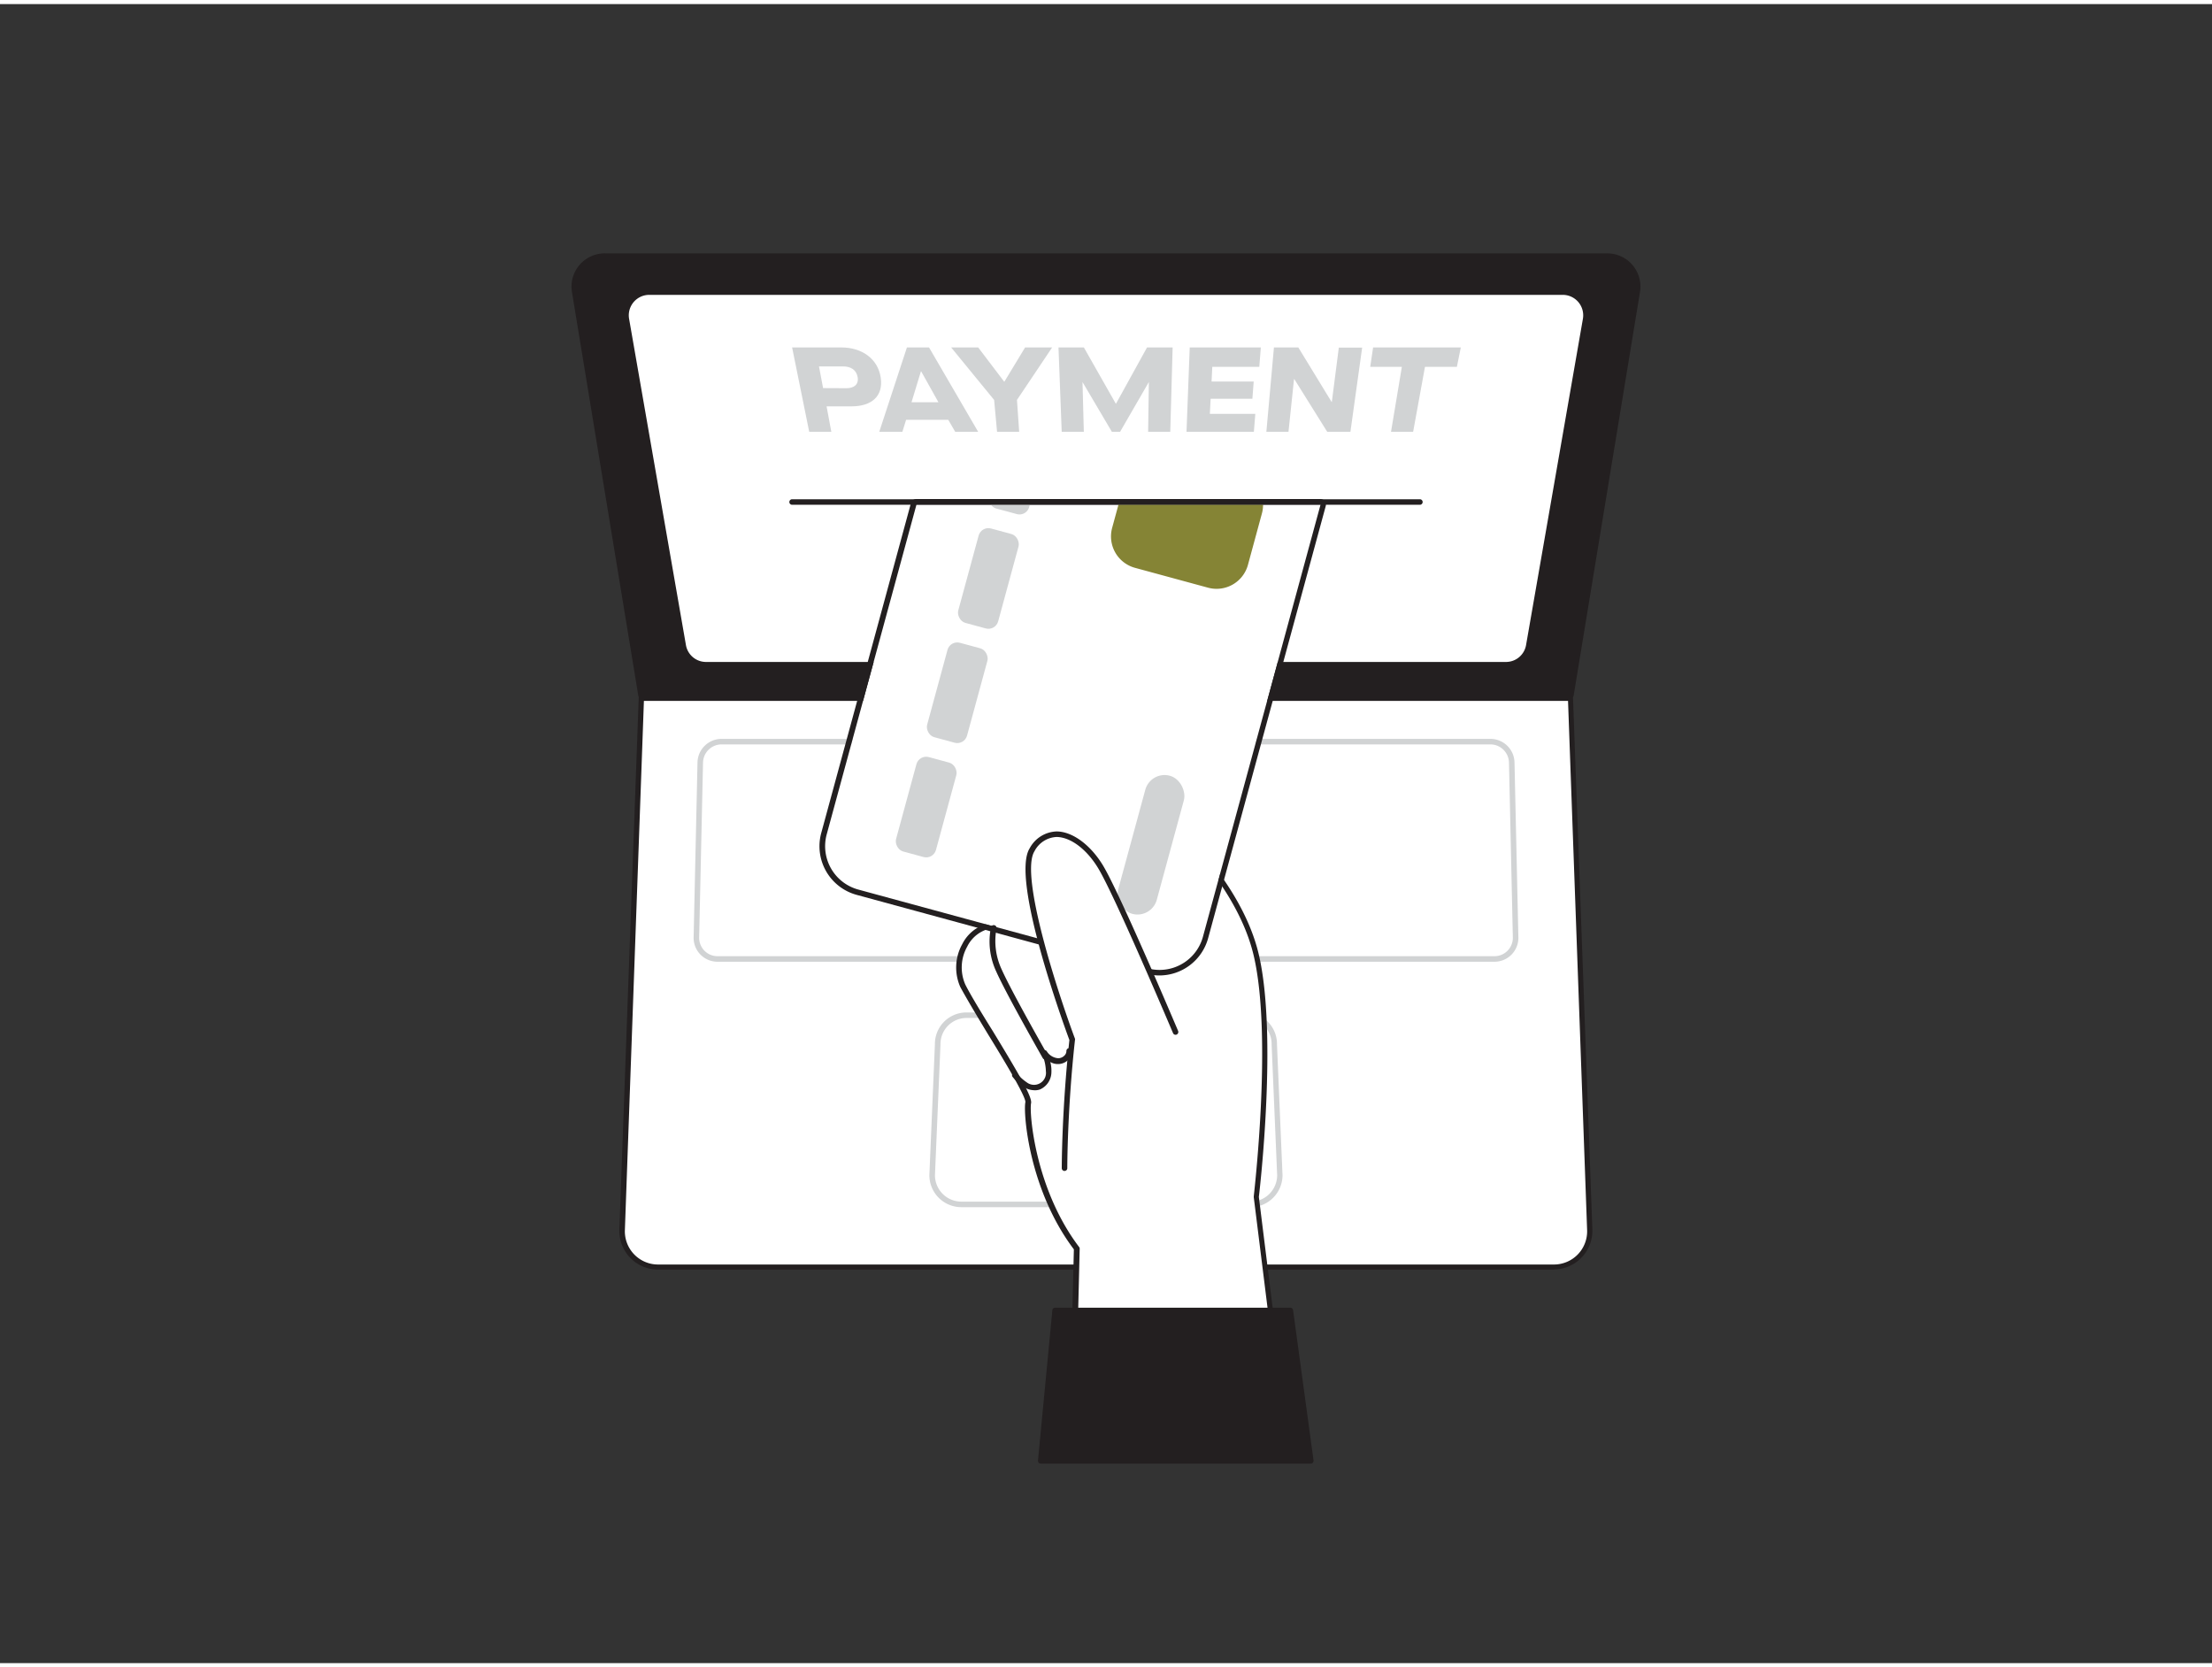 <svg xmlns="http://www.w3.org/2000/svg" viewBox="0 0 400 300" width="406" height="306" class="illustration styles_illustrationTablet__1DWOa"><rect x="0" y="0" width="400" height="300" fill="#333333" stroke="none"/><g id="_293_online_payment_flatline" data-name="#293_online_payment_flatline"><path d="M284.08,125H115.92L104,52a5.54,5.54,0,0,1,5.47-6.45H290.56A5.54,5.54,0,0,1,296,52Z" fill="#231f20"></path><path d="M284.08,125.5H115.92a.5.5,0,0,1-.49-.42l-12-73a6,6,0,0,1,6-7H290.56a6,6,0,0,1,6,7l-12,73A.5.5,0,0,1,284.08,125.5Zm-167.73-1h167.3l11.89-72.59a5,5,0,0,0-5-5.87H109.44a5,5,0,0,0-5,5.87Z" fill="#231f20"></path><path d="M281,228.38H119a6.49,6.49,0,0,1-6.49-6.73L116,125.49H284l3.49,96.16A6.49,6.49,0,0,1,281,228.38Z" fill="#fff"></path><path d="M281,228.84H119a7,7,0,0,1-7-7.2l3.5-96.17A.46.46,0,0,1,116,125H284a.46.46,0,0,1,.45.44l3.5,96.17a7,7,0,0,1-6.95,7.2ZM116.44,126,113,221.67a6,6,0,0,0,6,6.25H281a6,6,0,0,0,6-6.25L283.55,126Z" fill="#231f20"></path><path d="M272.32,119.39H127.68a4.15,4.15,0,0,1-4.09-3.43L113.31,57a4.14,4.14,0,0,1,4.08-4.86H282.61A4.14,4.14,0,0,1,286.69,57l-10.28,59A4.15,4.15,0,0,1,272.32,119.39Z" fill="#fff"></path><path d="M272.32,119.85H127.68a4.61,4.61,0,0,1-4.54-3.82l-10.28-59a4.6,4.6,0,0,1,4.53-5.39H282.61a4.6,4.6,0,0,1,4.53,5.39l-10.28,59A4.61,4.61,0,0,1,272.32,119.85ZM117.39,52.58a3.7,3.7,0,0,0-3.63,4.33l10.28,59a3.68,3.68,0,0,0,3.64,3.05H272.32a3.68,3.68,0,0,0,3.64-3.05l10.28-59a3.7,3.7,0,0,0-3.63-4.33Z" fill="#231f20"></path><path d="M226.16,217.55H173.84a5.78,5.78,0,0,1-5.78-5.78l1-23.67a5.7,5.7,0,0,1,5.61-5.76h50.64a5.7,5.7,0,0,1,5.61,5.78l1,23.63A5.79,5.79,0,0,1,226.16,217.55Zm-51.48-34.21a4.71,4.71,0,0,0-4.61,4.78l-1,23.68a4.78,4.78,0,0,0,4.78,4.75h52.32a4.79,4.79,0,0,0,4.78-4.78l-1-23.63a4.71,4.71,0,0,0-4.61-4.8Z" fill="#d1d3d4"></path><path d="M270.24,173.17H129.76a4.32,4.32,0,0,1-4.33-4.43l.7-31.63a4.36,4.36,0,0,1,4.34-4.24H269.53a4.36,4.36,0,0,1,4.34,4.24l.7,31.63a4.32,4.32,0,0,1-4.33,4.43Zm-139.77-39.3a3.36,3.36,0,0,0-3.34,3.26l-.7,31.63a3.33,3.33,0,0,0,3.33,3.41H270.24a3.33,3.33,0,0,0,3.33-3.41l-.7-31.63a3.36,3.36,0,0,0-3.34-3.26Z" fill="#d1d3d4"></path><path d="M231.44,249.9l-4.26-34.25s3.47-28.78,0-43.69-19.07-28.09-24.27-30.86c-.54-.29-3.13,1-3.66,1.13a34,34,0,0,0-6.39,3c-4.19,2.43-8.43,5.25-10.91,9.54a22.06,22.06,0,0,0-2.54,11.78c-4.8.57-7.32,6.86-5.28,10.94,2.42,4.85,12.14,19.42,11.79,21.15s.58,15.6,8.78,26.35L194,253.58Z" fill="#fff"></path><path d="M194,254.08a.51.51,0,0,1-.34-.13.47.47,0,0,1-.16-.38l.69-28.39c-8.12-10.76-9.18-24.6-8.77-26.62.11-1-4-7.8-6.77-12.3-2.08-3.43-4-6.67-5-8.53A8.68,8.68,0,0,1,174,170a7.16,7.16,0,0,1,4.87-3.81,22,22,0,0,1,2.62-11.6c2.51-4.35,6.82-7.24,11.09-9.73a35.2,35.2,0,0,1,6.48-3.06,4.83,4.83,0,0,0,.59-.24c1.92-.8,2.92-1.14,3.46-.85,5.81,3.09,21.1,16.46,24.53,31.19,3.37,14.49.19,42.29,0,43.8l4.26,34.19a.56.56,0,0,1-.11.37.51.51,0,0,1-.34.19l-37.44,3.68Zm8.62-112.54a14.53,14.53,0,0,0-2.56.89c-.3.13-.53.23-.66.27a33.18,33.18,0,0,0-6.29,3c-4.16,2.41-8.34,5.22-10.74,9.36a21.32,21.32,0,0,0-2.47,11.51.5.5,0,0,1-.44.52,6.08,6.08,0,0,0-4.56,3.35,7.69,7.69,0,0,0-.34,6.86c.92,1.83,2.87,5.05,5,8.46,4.86,8,7.12,11.88,6.89,13-.35,1.71.71,15.49,8.69,26a.45.45,0,0,1,.1.31l-.68,28,36.36-3.58-4.2-33.74v-.12c0-.29,3.42-28.86,0-43.52-3.35-14.41-18.33-27.5-24-30.53Z" fill="#231f20"></path><path d="M165.73,90.5,149.5,150.14a8.13,8.13,0,0,0,5.71,10l52.35,14.24a8.12,8.12,0,0,0,10-5.71L238.8,90.5Z" fill="#fff"></path><path d="M238.8,90.5h0m0,0-21.27,78.15a8.13,8.13,0,0,1-7.84,6,8,8,0,0,1-2.14-.29l-52.34-14.24a8.13,8.13,0,0,1-5.71-10L165.73,90.5H238.8m0-1H165.73a1,1,0,0,0-1,.73l-16.22,59.65a9.11,9.11,0,0,0,6.41,11.2l52.34,14.25a9.37,9.37,0,0,0,2.4.32,9.15,9.15,0,0,0,8.81-6.74l21.25-78.08a1.26,1.26,0,0,0,.05-.33,1,1,0,0,0-1-1Zm0,2Z" fill="#231f20"></path><path d="M202.26,90.5l-1.15,4.22a5.89,5.89,0,0,0,4.13,7.22l13.21,3.59a5.88,5.88,0,0,0,7.22-4.13l2.54-9.35a5.93,5.93,0,0,0,.19-1.55Z" fill="#858435"></path><rect x="204.53" y="139.08" width="7.23" height="25.88" rx="3.62" transform="translate(47.21 -49.31) rotate(15.22)" fill="#d1d3d4"></rect><path d="M179.17,90.5a1.83,1.83,0,0,0,1,.72l3.7,1a1.82,1.82,0,0,0,2.24-1.28l.12-.44Z" fill="#d1d3d4"></path><rect x="174.99" y="95.02" width="7.48" height="17.69" rx="1.83" transform="translate(33.54 -43.28) rotate(15.22)" fill="#d1d3d4"></rect><rect x="169.36" y="115.69" width="7.48" height="17.69" rx="1.83" transform="translate(38.77 -41.08) rotate(15.22)" fill="#d1d3d4"></rect><rect x="163.74" y="136.36" width="7.48" height="17.69" rx="1.83" transform="translate(44 -38.88) rotate(15.22)" fill="#d1d3d4"></rect><path d="M192.5,210.45s0-10.4,1.39-23.23c0,0-10.75-28.78-7.28-34.33s9.36-2.08,12.48,3.12,13.53,29.82,13.53,29.82" fill="#fff"></path><path d="M192.5,211h0a.5.5,0,0,1-.5-.5c0-.11,0-10.51,1.38-23.17-.83-2.25-10.68-29.09-7.19-34.66a5.72,5.72,0,0,1,4.87-3.06h0c2.88,0,6.18,2.46,8.42,6.19,3.1,5.17,13.13,28.88,13.56,29.88a.51.51,0,0,1-.27.66.49.49,0,0,1-.65-.27c-.11-.24-10.43-24.64-13.5-29.75-2.06-3.45-5-5.69-7.56-5.71h0a4.73,4.73,0,0,0-4,2.59c-2.73,4.38,4.36,25.95,7.33,33.89a.45.45,0,0,1,0,.23C193,199.92,193,210.34,193,210.45A.5.5,0,0,1,192.5,211Z" fill="#231f20"></path><path d="M189,190.84a.51.51,0,0,1-.44-.25c-.26-.47-6.57-11.52-8.41-15.65a12.83,12.83,0,0,1-.95-8,.5.5,0,1,1,1,.25,12.07,12.07,0,0,0,.9,7.3c1.81,4.09,8.3,15.45,8.36,15.56a.51.51,0,0,1-.18.69A.57.57,0,0,1,189,190.84Z" fill="#231f20"></path><path d="M187.07,196.41a3.87,3.87,0,0,1-1.93-.57,9.48,9.48,0,0,1-2-1.81.5.5,0,0,1,.74-.68,8.58,8.58,0,0,0,1.79,1.63,2.16,2.16,0,0,0,3.46-2,8.26,8.26,0,0,0-.72-3.16.49.49,0,0,1,.23-.61.51.51,0,0,1,.65.15,2.66,2.66,0,0,0,2.08,1.26h0a1.61,1.61,0,0,0,1.13-.5,1.13,1.13,0,0,0,.34-.82.5.5,0,0,1,1,0,2.12,2.12,0,0,1-.62,1.56,2.59,2.59,0,0,1-1.85.81,2.65,2.65,0,0,1-1.44-.37,6.17,6.17,0,0,1,.2,1.77,3.47,3.47,0,0,1-2.08,3.2A2.81,2.81,0,0,1,187.07,196.41Z" fill="#231f20"></path><polygon points="237.03 263.42 188.2 263.42 190.8 236.23 233.33 236.23 237.03 263.42" fill="#231f20"></polygon><path d="M237,263.92H188.2a.52.52,0,0,1-.37-.16.56.56,0,0,1-.13-.39l2.6-27.19a.5.5,0,0,1,.5-.45h42.53a.51.51,0,0,1,.5.43l3.7,27.19a.56.56,0,0,1-.12.4A.52.52,0,0,1,237,263.92Zm-48.28-1h47.71l-3.56-26.19H191.25Z" fill="#231f20"></path><path d="M256.76,90.54H143.24a.5.5,0,0,1-.5-.5.5.5,0,0,1,.5-.5H256.76a.5.5,0,0,1,.5.5A.5.5,0,0,1,256.76,90.54Z" fill="#231f20"></path><path d="M143.24,62.09h8.93c3.63,0,6.57,2,7.09,5.43s-1.71,5.22-5.26,5.22h-4.53l.86,4.6h-4Zm9.85,7.37c1.25,0,2.24-.62,2-2s-1.31-1.94-2.64-1.94h-4.35l.74,3.92Z" fill="#d1d3d4"></path><path d="M171.48,75.18h-7.63l-.67,2.16H159l5-15.25H168l8.88,15.25h-4.15ZM169.7,72l-3.12-5.58h-.05L164.83,72Z" fill="#d1d3d4"></path><path d="M179.77,71.58,172,62.09h4.89l4.69,6.18h.05l3.74-6.18h4.89l-6.36,9.49.4,5.76h-4Z" fill="#d1d3d4"></path><path d="M191.41,62.09H196l5.79,10.2h0l5.63-10.2h4.63l-.43,15.25h-4l.13-9h0l-5.2,9h-1.49l-5.31-9h0l.24,9h-4Z" fill="#d1d3d4"></path><path d="M215.14,62.09H228l-.28,3.51h-8.5l-.13,2.65h7.62l-.24,3.12h-7.55l-.14,2.73H227l-.26,3.24H214.56Z" fill="#d1d3d4"></path><path d="M230.37,62.09h4.41L240.83,72h0l1.27-9.88h4.22L244.2,77.34H240l-5.95-9.53H234l-1,9.53h-4Z" fill="#d1d3d4"></path><path d="M253.5,65.6h-5.72l.52-3.51h15.86l-.71,3.51h-5.77l-2.14,11.74h-4Z" fill="#d1d3d4"></path></g></svg>